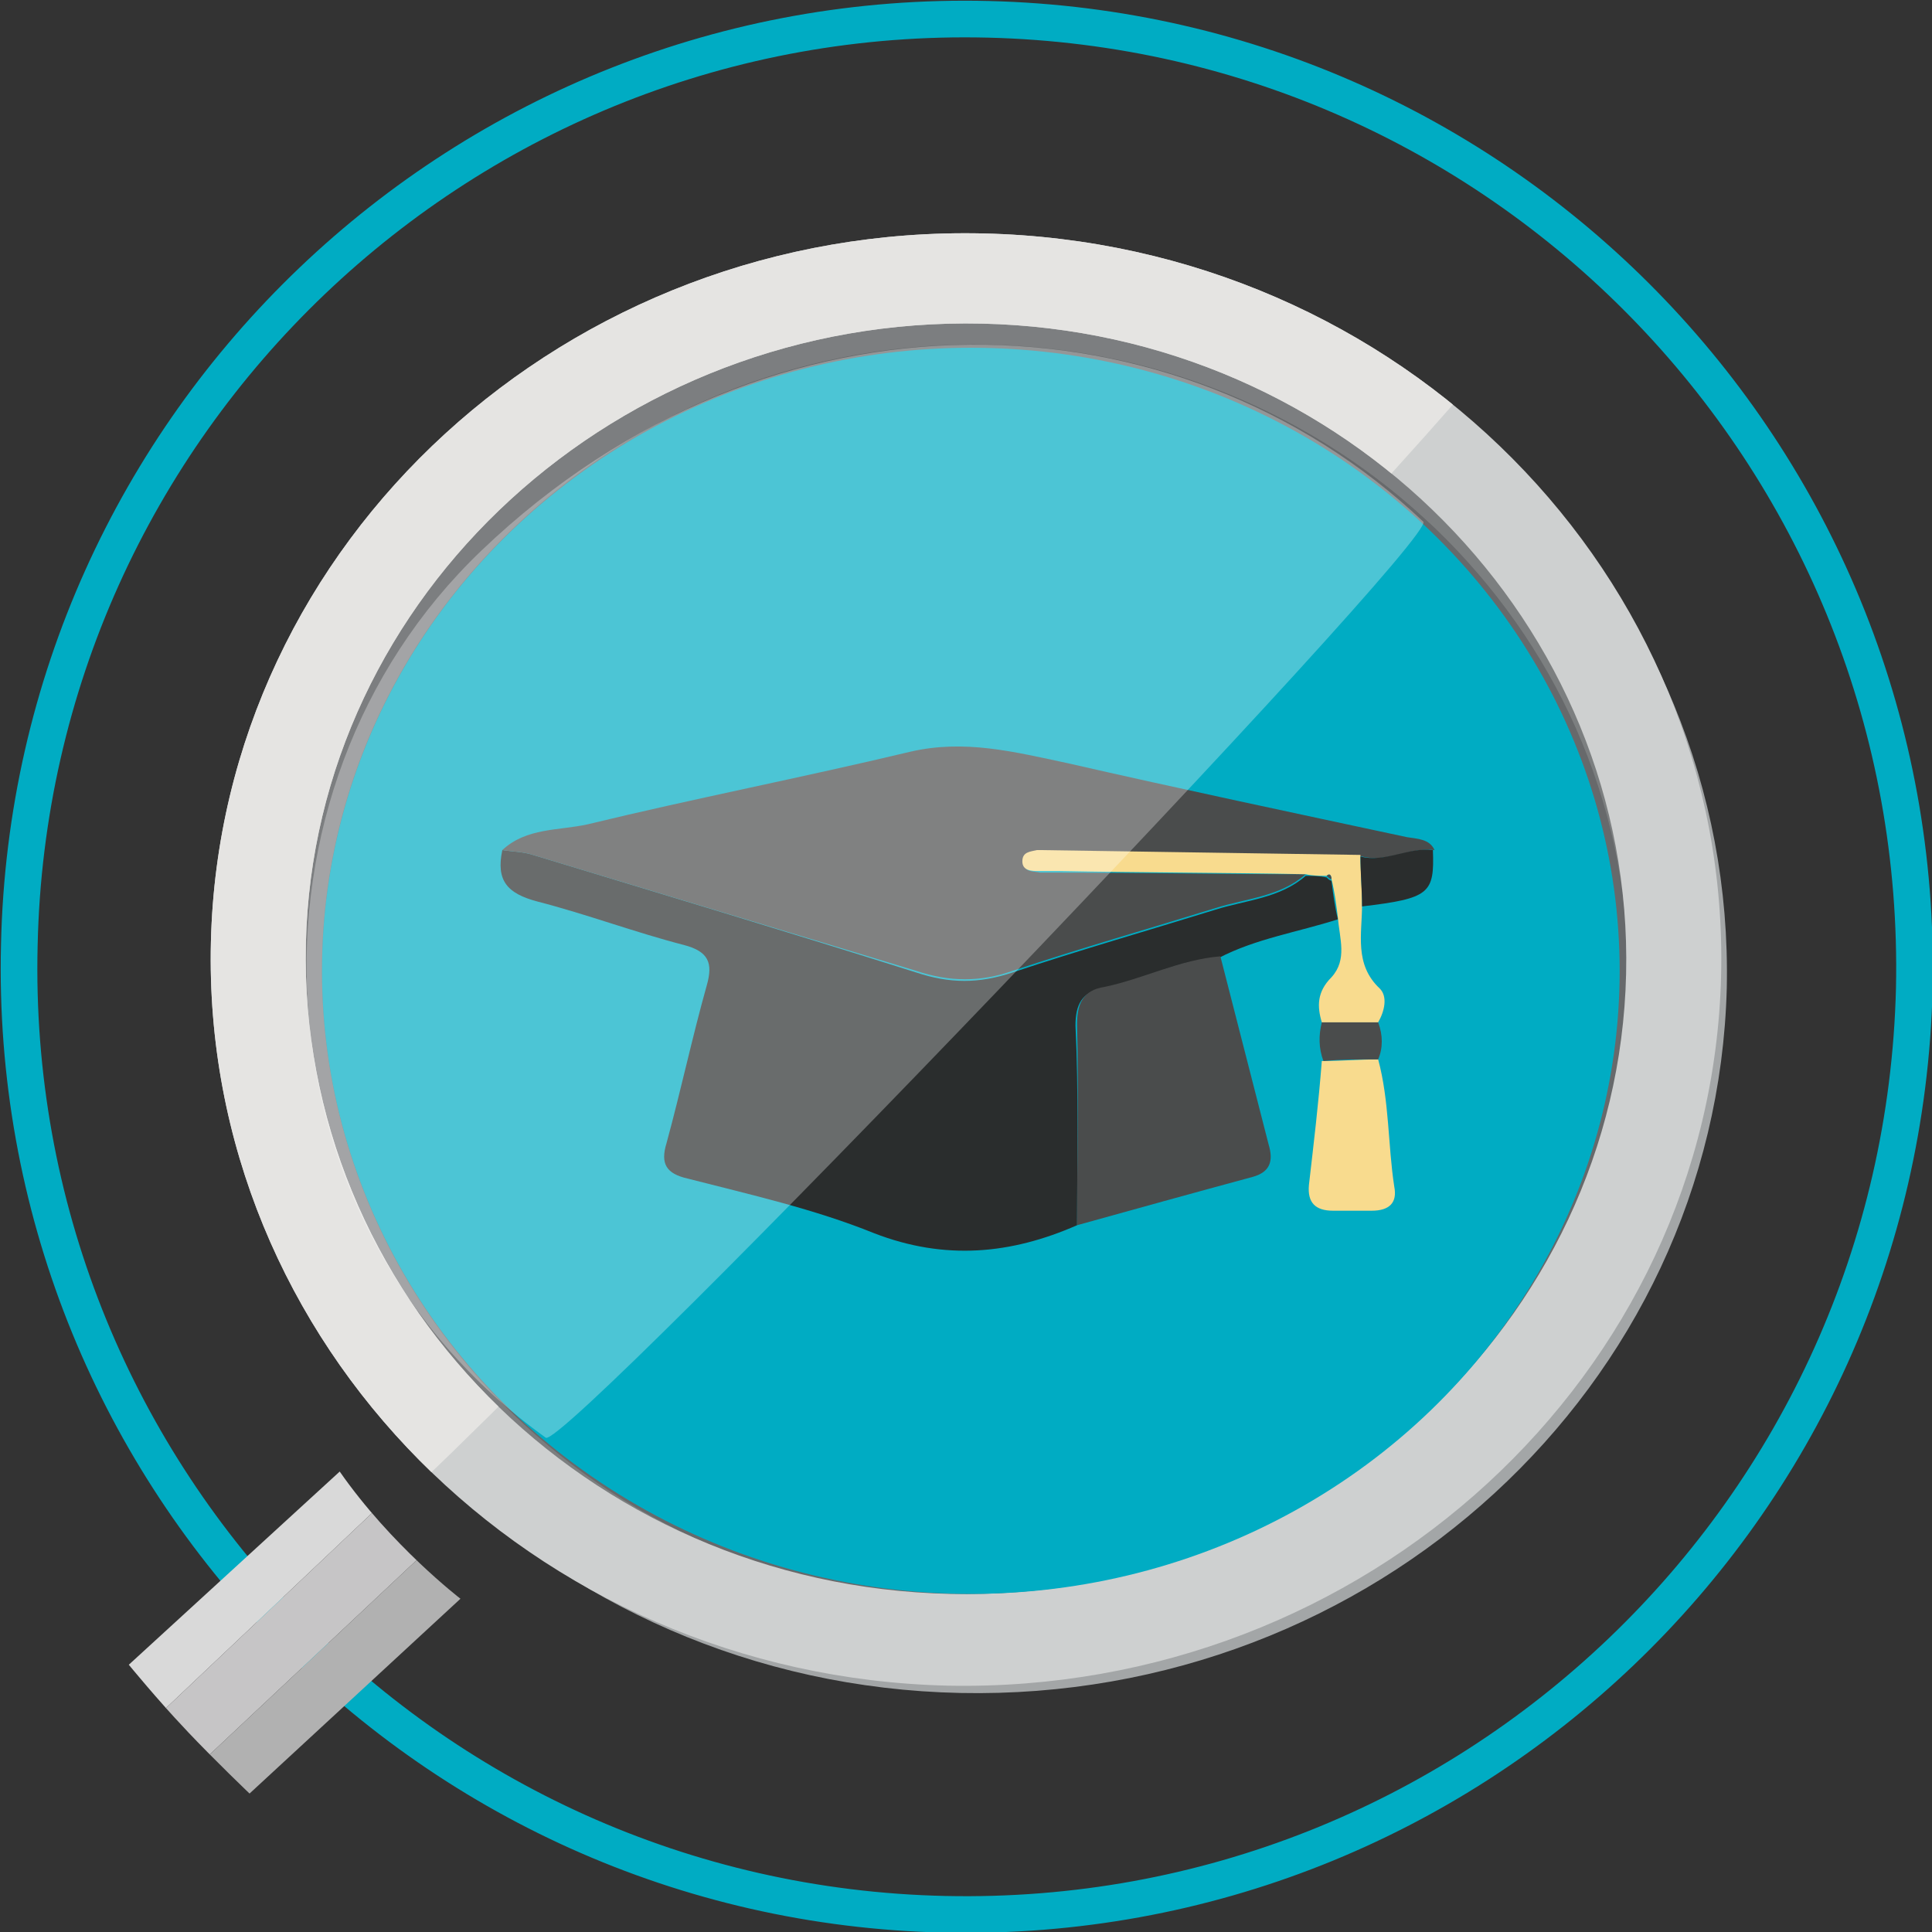 <?xml version="1.0" encoding="utf-8"?>
<!-- Generator: Adobe Illustrator 21.1.0, SVG Export Plug-In . SVG Version: 6.00 Build 0)  -->
<svg version="1.1" id="Layer_1" xmlns="http://www.w3.org/2000/svg" xmlns:xlink="http://www.w3.org/1999/xlink" x="0px" y="0px"
	 viewBox="0 0 120 120" style="enable-background:new 0 0 120 120;" xml:space="preserve">
<rect x="0" y="0" width="120" height="120" fill="#333333" stroke="none"/>
<style type="text/css">
	.st0{opacity:0.5;clip-path:url(#SVGID_4_);fill:#7C7F80;}
	.st1{clip-path:url(#SVGID_6_);fill:#E5E4E2;}
	.st2{fill:none;stroke:#FFFFFF;stroke-width:1.245;stroke-miterlimit:10;}
	.st3{fill:none;stroke:#FFFFFF;stroke-width:1.242;stroke-miterlimit:10;}
	.st4{fill:none;stroke:#FFFFFF;stroke-width:1.247;stroke-miterlimit:10;}
	.st5{fill:#00ACC3;}
	.st6{fill:none;stroke:#00ACC3;stroke-width:2.276;stroke-miterlimit:10;}
	.st7{clip-path:url(#SVGID_10_);fill:#D9D9D9;}
	.st8{clip-path:url(#SVGID_10_);fill:#C6C5C6;}
	.st9{clip-path:url(#SVGID_10_);fill:#B1B1B1;}
	.st10{fill:#2A2D2D;}
	.st11{fill:#4A4C4C;}
	.st12{fill:#F8DB8E;}
	.st13{opacity:0.3;fill:#FFFFFF;}
</style>
<g>
	<g>
		<defs>
			<path id="SVGID_1_" d="M16.7,59.3c0.6-23.3,20.7-41.8,45-41.3c24.3,0.6,43.5,19.9,43,43.3c-0.6,23.3-20.7,41.8-45,41.3
				S16.1,82.6,16.7,59.3z"/>
		</defs>
		<use xlink:href="#SVGID_1_"  style="overflow:visible;fill:#67696B;"/>
		<clipPath id="SVGID_2_">
			<use xlink:href="#SVGID_1_"  style="overflow:visible;"/>
		</clipPath>
		<use xlink:href="#SVGID_1_"  style="overflow:visible;fill:none;stroke:#A3A6A7;stroke-width:5.108;stroke-miterlimit:10;"/>
	</g>
</g>
<g>
	<defs>
		<path id="SVGID_3_" d="M59.5,101.6C35.8,101,17.1,82.1,17.6,59.4c0.6-22.7,20.3-40.8,43.9-40.2c23.7,0.5,42.4,19.5,41.9,42.2
			S83.1,102.1,59.5,101.6z M61.5,21.4c-22.4-0.5-41,16.6-41.5,38s17.2,39.4,39.6,39.9c22.4,0.5,41-16.6,41.5-38S83.8,21.9,61.5,21.4
			z"/>
	</defs>
	<use xlink:href="#SVGID_3_"  style="overflow:visible;fill:#7C7F80;"/>
	<clipPath id="SVGID_4_">
		<use xlink:href="#SVGID_3_"  style="overflow:visible;"/>
	</clipPath>
	<path class="st0" d="M23.8,99.1C1.8,79.7-1,45.6,19.2,24.5S75,3.2,97,22.6C98.4,23.8,25.2,100.3,23.8,99.1z"/>
</g>
<g>
	<defs>
		<path id="SVGID_5_" d="M58.9,104.7C33,104.1,12.5,83.4,13.1,58.5s22.2-44.6,48-44c25.9,0.6,46.4,21.3,45.8,46.1
			S84.8,105.2,58.9,104.7z M61,20.1c-22.6-0.5-41.5,16.8-42,38.5S36.4,98.5,59,99c22.6,0.5,41.5-16.8,42-38.5S83.6,20.6,61,20.1z"/>
	</defs>
	<use xlink:href="#SVGID_5_"  style="overflow:visible;fill:#CED0D0;"/>
	<clipPath id="SVGID_6_">
		<use xlink:href="#SVGID_5_"  style="overflow:visible;"/>
	</clipPath>
	<path class="st1" d="M20.6,96.8C-1.7,77.1-4.5,42.6,16,21.2s56.5-21.5,78.8-1.9C96.1,20.6,22,98,20.6,96.8z"/>
</g>
<ellipse class="st5" cx="60.3" cy="60.3" rx="40.3" ry="38.7"/>
<g>
	<defs>
		<ellipse id="SVGID_7_" cx="60" cy="59.6" rx="40.3" ry="38.7"/>
	</defs>
	<clipPath id="SVGID_8_">
		<use xlink:href="#SVGID_7_"  style="overflow:visible;"/>
	</clipPath>
</g>
<path class="st6" d="M1.2,58.7C1.9,26.2,28.9,0.4,61.4,1.2s58.2,27.7,57.5,60.2c-0.8,32.5-27.7,58.2-60.2,57.5S0.4,91.2,1.2,58.7z"
	/>
<g>
	<defs>
		<path id="SVGID_9_" d="M8,103.4c0,0,1.8,2.2,3.6,4.1s3.9,3.9,3.9,3.9l13.1-12.1c0,0-4.3-3.3-7.5-7.9L8,103.4z"/>
	</defs>
	<clipPath id="SVGID_10_">
		<use xlink:href="#SVGID_9_"  style="overflow:visible;"/>
	</clipPath>
	<polygon class="st7" points="10.3,106.1 7.5,103.3 20.6,90.9 23.4,93.7 	"/>
	<polygon class="st8" points="13,109 10.3,106.1 23.4,93.7 26.2,96.6 	"/>
	<polygon class="st9" points="15.8,111.8 13,109 26.2,96.6 28.9,99.5 	"/>
</g>
<g>
	<path class="st10" d="M66.9,76.1c-4.1,1.8-8.2,2.2-12.6,0.5c-3.7-1.5-7.7-2.4-11.6-3.4c-1.3-0.3-1.7-0.9-1.3-2.2
		c0.9-3.3,1.6-6.6,2.5-9.8c0.4-1.4,0.1-2.1-1.4-2.5c-3.1-0.8-6-1.9-9.1-2.7c-1.9-0.5-2.6-1.3-2.2-3.2c0.6,0.1,1.3,0.1,1.9,0.3
		c7.9,2.4,15.9,4.8,23.8,7.3c2.1,0.7,3.9,0.7,6,0c4.2-1.4,8.4-2.6,12.6-3.9c1.9-0.6,4-0.7,5.6-2.1c0.4,0,0.9,0,1.3,0.1
		c0.1,0.1,0.2,0.2,0.3,0.2c0.1,0.8,0.2,1.6,0.4,2.4c-2.5,0.8-5.1,1.2-7.4,2.4c-2.5,0.1-4.7,1.4-7.2,1.9c-1.3,0.2-1.7,1-1.7,2.3
		C67,67.8,66.9,72,66.9,76.1z"/>
	<path class="st11" d="M81.1,54.3c-1.6,1.4-3.7,1.5-5.6,2.1c-4.2,1.3-8.4,2.5-12.6,3.9c-2,0.7-3.9,0.7-6,0
		C49,57.9,41,55.5,33.1,53.1c-0.6-0.2-1.3-0.2-1.9-0.3c1.5-1.4,3.5-1.2,5.3-1.6c6.6-1.6,13.3-2.9,20-4.5c3.4-0.8,6.5,0,9.8,0.7
		c7,1.6,14.1,3.1,21.1,4.6c0.6,0.1,1.4,0.1,1.7,0.8c-1.5-0.2-2.9,0.8-4.5,0.4c-6.6-0.1-13.2-0.2-19.9-0.3c-0.1,0-0.1,0-0.2,0
		c-0.5,0-1,0.1-0.9,0.7c0,0.6,0.6,0.5,1,0.6c0.4,0,0.9,0,1.3,0C70.9,54.2,76,54.3,81.1,54.3z"/>
	<path class="st11" d="M66.9,76.1c0-4.2,0.1-8.3,0-12.5c0-1.3,0.4-2.1,1.7-2.3c2.4-0.5,4.7-1.7,7.2-1.9c1,3.9,2,7.8,3,11.7
		c0.3,1,0.1,1.7-1,2C74.1,74.1,70.5,75.1,66.9,76.1z"/>
	<path class="st12" d="M81.1,54.3c-5.1-0.1-10.2-0.1-15.3-0.2c-0.4,0-0.9,0-1.3,0c-0.4,0-1,0-1-0.6c0-0.6,0.5-0.6,0.9-0.7
		c0.1,0,0.1,0,0.2,0c6.6,0.1,13.2,0.2,19.9,0.3c0,1,0.1,2,0.1,3.1c0,1.8-0.5,3.7,1.1,5.2c0.5,0.5,0.3,1.4-0.1,2.1
		c-1.2,0-2.3,0-3.5,0c-0.3-1-0.3-1.9,0.6-2.8c1-1.1,0.5-2.4,0.4-3.7c-0.1-0.8-0.2-1.6-0.4-2.4c0-0.2-0.1-0.4-0.3-0.2
		C82,54.4,81.5,54.4,81.1,54.3z"/>
	<path class="st12" d="M85.6,65.8c0.7,2.6,0.6,5.3,1,7.9c0.2,1-0.3,1.5-1.4,1.5c-0.8,0-1.6,0-2.4,0c-1.1,0-1.6-0.5-1.5-1.6
		c0.3-2.6,0.6-5.1,0.8-7.7C83.3,65.9,84.5,65.8,85.6,65.8z"/>
	<path class="st10" d="M84.6,56.3c0-1-0.1-2-0.1-3.1c1.5,0.4,3-0.6,4.5-0.4C89.1,55.5,88.8,55.8,84.6,56.3z"/>
	<path class="st11" d="M85.6,65.8c-1.1,0-2.3,0-3.4,0.1c-0.3-0.8-0.3-1.6-0.1-2.4c1.2,0,2.3,0,3.5,0C85.9,64.3,85.9,65.1,85.6,65.8z
		"/>
	<path class="st11" d="M82.4,54.4c0.2-0.2,0.3,0,0.3,0.2C82.6,54.6,82.5,54.5,82.4,54.4z"/>
</g>
<path class="st13" d="M88.4,32.4c1.1,0.9-53.3,57.7-54.5,56.9c-18.5-13.3-19.6-40.2-4-55.1C48,16.9,73.2,18,88.4,32.4"/>
</svg>

